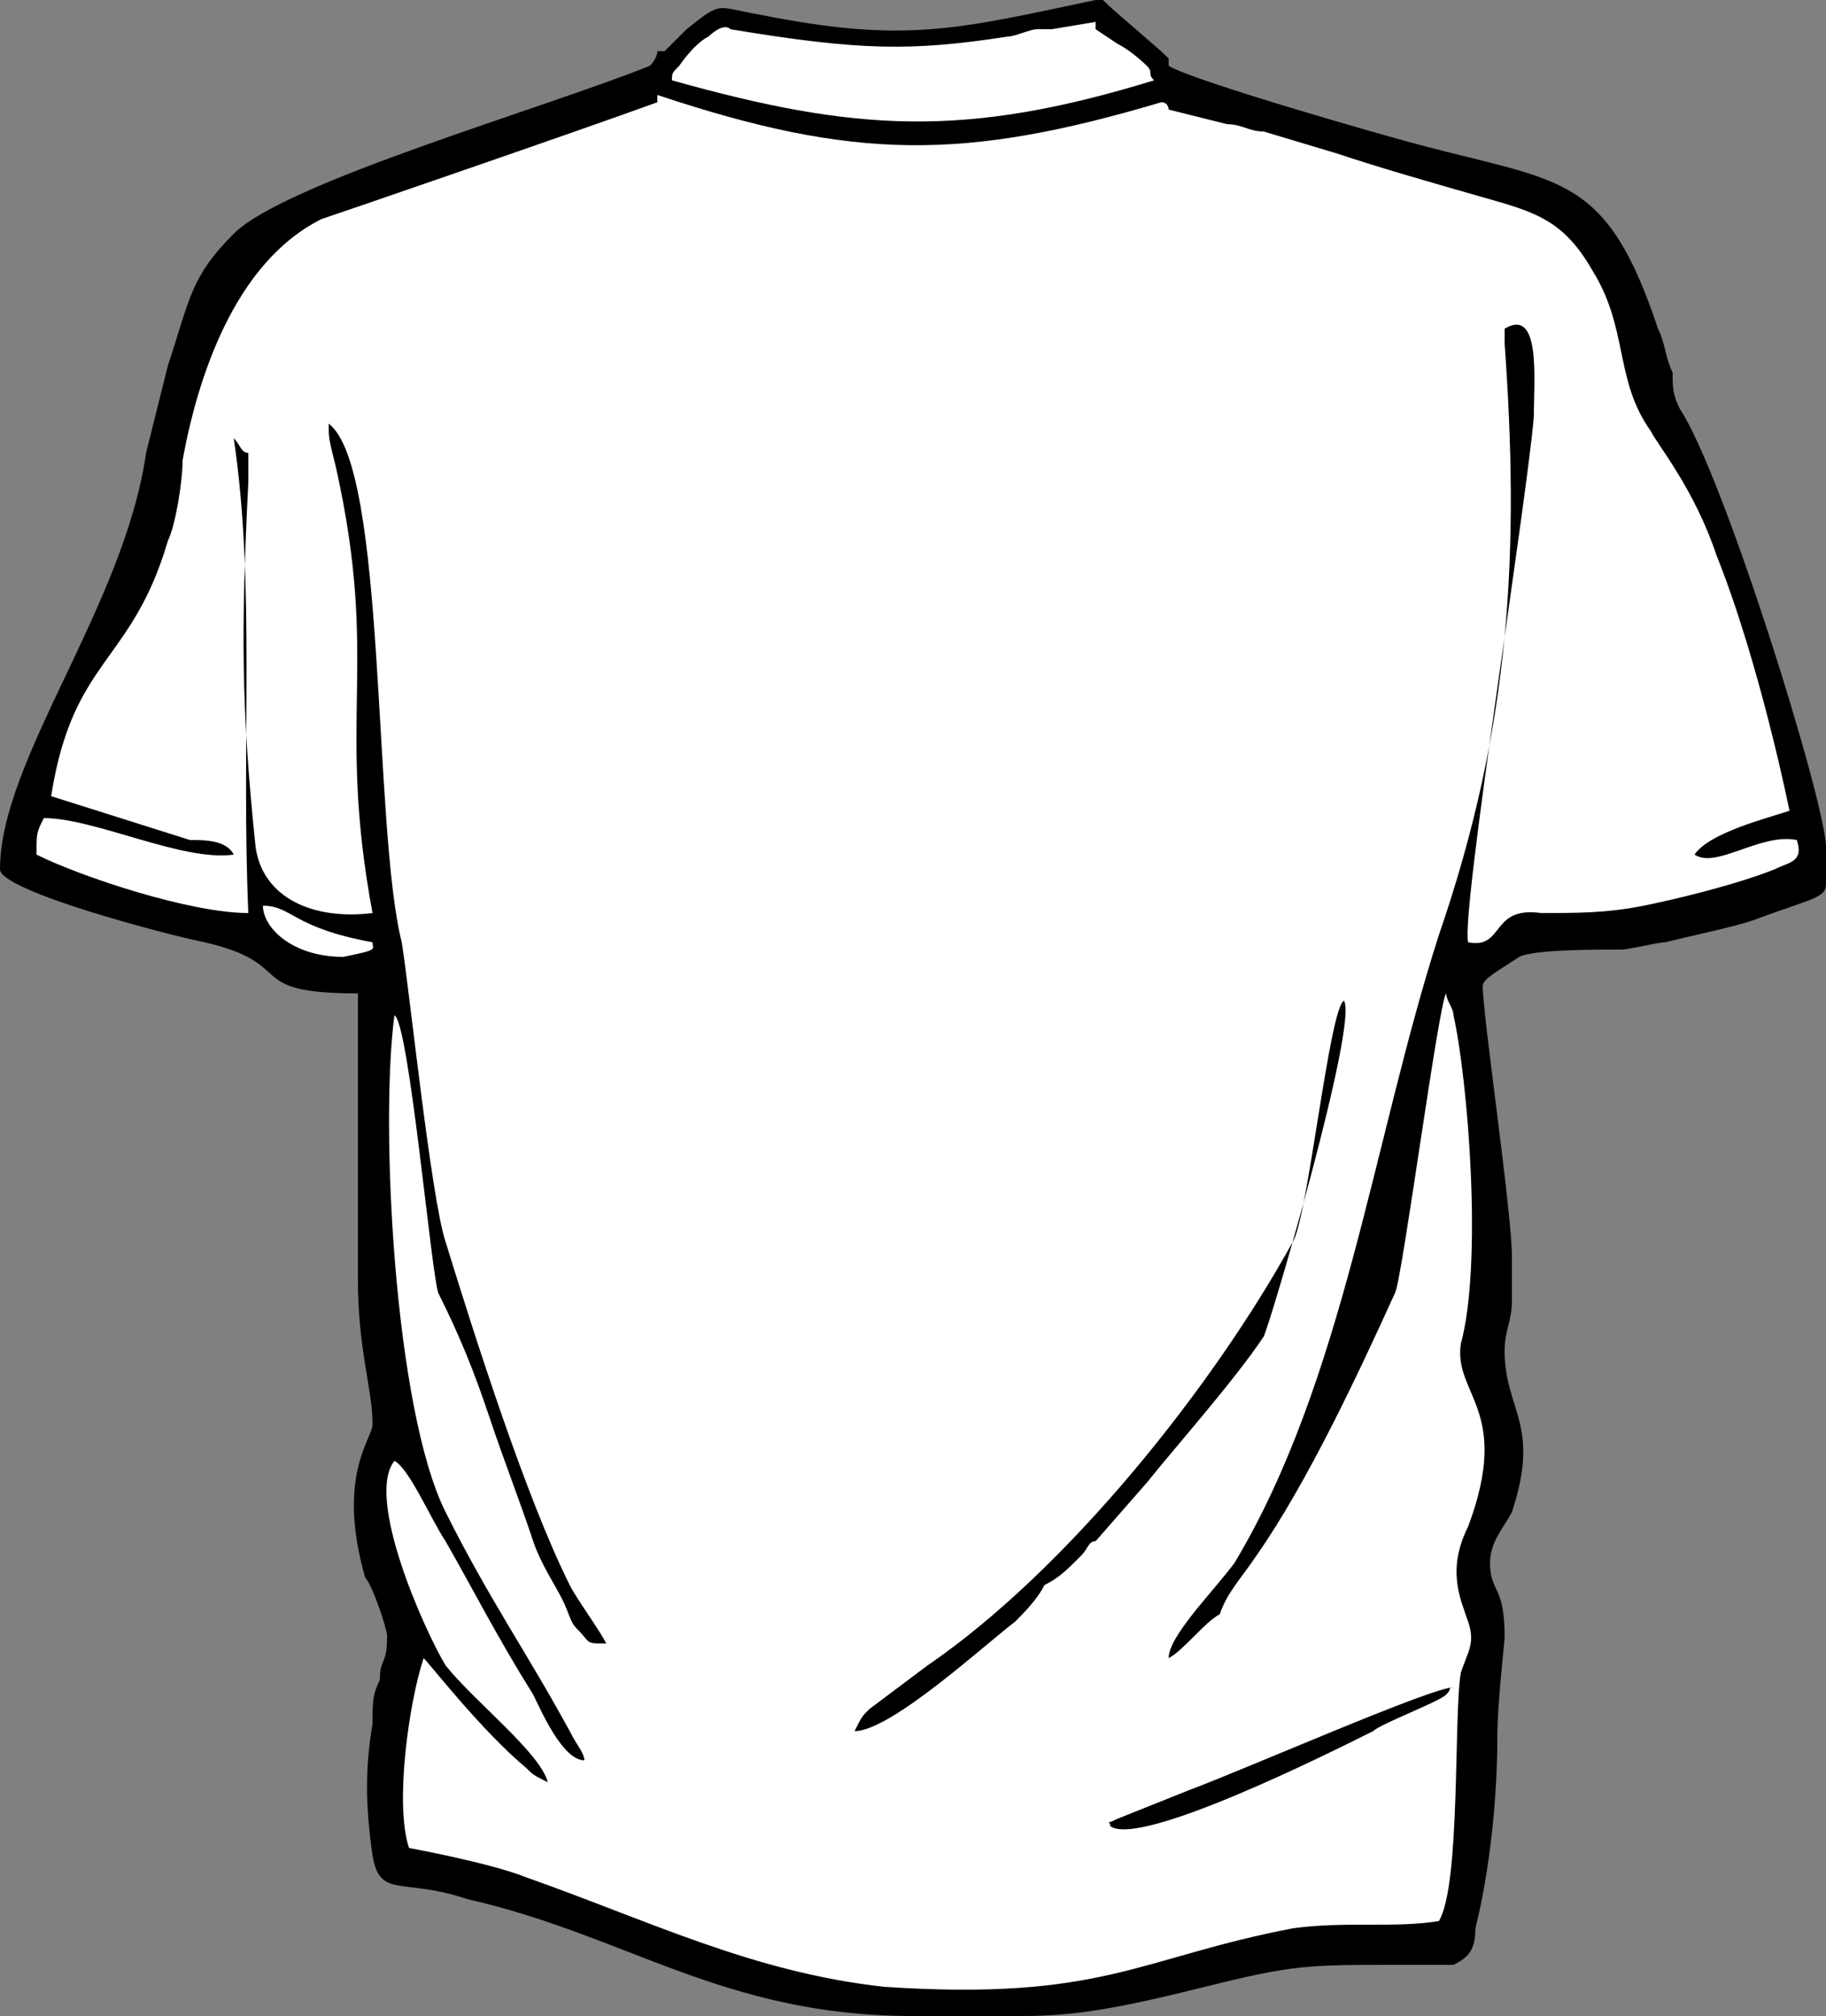 <?xml version="1.0" encoding="UTF-8"?>
<!DOCTYPE svg PUBLIC "-//W3C//DTD SVG 1.1//EN" "http://www.w3.org/Graphics/SVG/1.1/DTD/svg11.dtd">
<!-- Creator: CorelDRAW X6 -->
<svg xmlns="http://www.w3.org/2000/svg" xml:space="preserve" width="100%" height="100%" version="1.1" style="shape-rendering:geometricPrecision; text-rendering:geometricPrecision; image-rendering:optimizeQuality; fill-rule:evenodd; clip-rule:evenodd"
viewBox="0 0 13250 14628"
 xmlns:xlink="http://www.w3.org/1999/xlink">
 <rect x="0" y="0" width="13250" height="14628" fill="#808080" stroke="none"/>
 <defs>
  <style type="text/css">
   <![CDATA[
    .fil1 {fill:black}
    .fil0 {fill:white}
   ]]>
  </style>
 </defs>
 <g id="Layer_x0020_1">
  <path class="fil0" d="M2045 6547c-38,-27 -73,-58 -105,-93 -43,-49 -76,-104 -99,-163 3,111 6,221 11,332l2 52 -52 0c-118,0 -241,-18 -357,-40 -138,-26 -275,-60 -409,-98 -151,-43 -302,-92 -449,-147 -116,-42 -234,-89 -344,-144l-28 -14 0 -31c0,-35 0,-71 1,-106 1,-25 4,-49 10,-73 11,-37 30,-74 47,-108l14 -28 31 0c107,0 220,23 324,48 122,30 243,67 363,102 59,17 118,34 177,50l-867 -274 7 -43c33,-208 83,-415 169,-608 64,-143 142,-266 232,-392 82,-116 164,-228 235,-351 93,-162 160,-331 213,-510l1 -4 2 -4c18,-35 30,-82 40,-120 14,-59 26,-118 35,-177 8,-48 14,-96 19,-144 4,-40 7,-80 7,-120l0 -5 1 -4c118,-649 401,-1469 1034,-1785l3 -1 3 -1c155,-52 308,-106 462,-159 284,-97 568,-195 851,-293 212,-74 424,-148 636,-222 152,-54 304,-107 455,-162l0 -87 66 22c319,106 644,202 974,268 281,57 563,91 850,93 616,6 1215,-135 1803,-309l7 -2 7 0c39,0 73,18 91,54 1,2 3,5 4,8l388 97c52,1 94,13 142,29 40,13 74,24 117,24l7 0 538 161 1 1c349,116 704,216 1058,317 158,45 330,89 472,173 157,92 263,223 352,379 77,123 129,251 166,391 32,119 52,240 81,359 35,152 83,285 175,413l2 3 2 4c7,15 17,30 26,45 15,23 30,45 45,68 43,64 85,128 125,194 116,190 213,388 283,599 54,136 104,274 150,413 107,324 198,655 278,987 37,153 73,308 104,462l9 43 -42 14c-52,18 -105,33 -157,49 -66,21 -132,42 -196,66 -69,26 -185,73 -259,131 36,0 75,-9 105,-17 79,-22 156,-54 235,-78 102,-32 212,-56 319,-35l28 6 9 27c20,58 29,124 -11,176 -40,52 -116,68 -173,97l-1 1 -2 0c-149,60 -307,107 -460,149 -166,45 -335,85 -503,119 -129,26 -257,41 -388,48 -121,6 -243,6 -364,6l-4 0 -3 -1c-74,-10 -154,-10 -214,40 -46,39 -73,95 -121,134 -59,47 -126,52 -198,38l-31 -6 -8 -31c-5,-21 -5,-48 -5,-70 0,-35 2,-71 4,-106 8,-106 19,-212 31,-318 1,-6 1,-12 2,-18 -45,155 -95,310 -148,463 -101,315 -188,634 -270,954 -85,330 -165,660 -249,990 -117,459 -242,918 -398,1366 -150,432 -331,856 -566,1249 24,-32 47,-65 69,-98l1 0 0 -1c98,-140 188,-286 274,-435 93,-161 180,-325 265,-491 163,-320 315,-646 463,-974l1 -1 0 0c4,-9 7,-25 9,-34 6,-26 12,-52 17,-78 15,-83 29,-166 42,-249 39,-236 74,-473 110,-710 37,-244 74,-489 114,-733 14,-84 29,-167 46,-250 5,-26 10,-52 17,-77 5,-19 12,-41 26,-55l85 -86 0 121c0,16 14,43 21,57 16,31 30,61 32,96 17,76 29,153 41,229 15,100 27,200 38,300 25,237 42,475 50,713 7,212 8,427 -4,639 -6,95 -14,189 -27,283 -11,80 -25,160 -46,237 -8,59 -3,114 14,171 17,61 45,121 69,179 31,75 57,147 73,227 50,253 -16,519 -105,756l-1 2 -1 2c-60,120 -91,243 -75,376 6,50 18,98 33,146 14,43 30,86 44,129 59,176 2,241 -51,399 -8,47 -11,96 -14,144 -5,70 -7,141 -9,211 -6,175 -9,350 -15,525 -6,184 -14,371 -34,554 -13,110 -36,286 -93,382l-12 20 -23 3c-170,29 -346,28 -518,28 -181,0 -362,0 -542,25 -196,38 -390,84 -583,136 -163,44 -325,93 -488,137 -120,32 -241,62 -363,86 -136,27 -272,48 -411,62 -375,37 -758,29 -1134,4l-1 0 -2 0c-216,-24 -429,-63 -641,-114 -202,-49 -401,-109 -598,-176 -226,-77 -450,-162 -673,-247 -231,-89 -462,-178 -696,-261l-1 0 -1 -1c-50,-20 -103,-37 -155,-52 -61,-18 -124,-35 -186,-50 -112,-28 -226,-53 -340,-76 -52,-11 -104,-21 -157,-31l-29 -5 -9 -28c-110,-330 -5,-1079 106,-1410l25 -77 57 58c15,15 30,32 44,49 -39,-71 -74,-145 -107,-217 -60,-130 -114,-264 -161,-400 -54,-154 -103,-323 -123,-485 -15,-118 -18,-276 61,-374l25 -32 36 18c50,25 95,89 125,134 43,65 81,136 118,204 26,49 52,98 79,146 16,29 32,58 49,86 -22,-44 -45,-88 -67,-132 -54,-109 -96,-228 -130,-345 -43,-143 -76,-290 -104,-437 -66,-338 -108,-685 -136,-1029 -28,-340 -44,-684 -45,-1026 0,-147 2,-294 9,-441 6,-118 15,-237 30,-355l10 -69 62 31c26,13 43,47 55,81 -6,-43 -11,-86 -16,-129 -11,-86 -22,-172 -33,-258 -7,-56 -15,-113 -24,-169 -27,-110 -45,-225 -60,-337 -18,-143 -31,-286 -43,-429 -27,-336 -44,-673 -64,-1009 -13,-223 -27,-446 -46,-668 -16,-200 -36,-400 -66,-598 -17,-114 -56,-360 -127,-531 9,35 18,70 27,105l0 1 0 0c67,302 116,606 139,915 18,238 18,474 14,713 -3,236 -7,470 4,706 15,303 53,602 108,901l10 52 -53 7c-162,20 -343,12 -502,-45 17,8 34,17 52,25 142,66 299,105 453,133l41 7 0 42c0,4 1,9 2,14 2,12 4,24 1,37 -9,38 -45,53 -78,64 -23,7 -46,12 -69,17 -36,8 -72,16 -108,23l-5 1 -5 0c-161,0 -329,-39 -460,-136 -89,-65 -173,-169 -173,-285l0 -50 50 0c46,0 89,7 132,23 2,0 3,1 5,2zm1140 2478c-6,-19 -12,-38 -17,-58 2,17 4,33 7,50 9,77 19,155 31,232 4,26 8,51 12,76 3,12 5,26 8,37 81,161 155,325 222,492 -90,-275 -177,-552 -263,-829zm-1715 -2878c19,3 39,5 59,7 -20,-4 -40,-6 -59,-7zm7490 5272c-56,73 -117,142 -176,213 -36,43 -114,136 -174,225 6,-7 13,-13 20,-20 33,-33 65,-66 100,-97 24,-21 51,-44 80,-61 35,-96 91,-179 150,-260zm-5537 942c56,63 113,126 172,187 67,69 136,137 208,201 -5,-5 -9,-11 -13,-15 -83,-95 -175,-185 -265,-273 -34,-33 -68,-67 -102,-100zm204 -573c16,30 33,59 50,89 76,132 154,263 234,393l2 2 1 2c18,36 35,73 53,110 25,49 50,98 79,145 14,23 38,63 68,100 -9,-15 -17,-30 -24,-45 -130,-237 -268,-468 -407,-700 -18,-32 -37,-64 -56,-96zm235 -781c18,54 37,107 54,160 13,37 28,74 44,109 27,57 57,111 87,166 5,9 10,18 16,27 -73,-151 -139,-306 -201,-462zm272 594c13,28 25,57 36,86 8,21 16,44 27,64 7,12 15,23 25,33 22,21 41,43 60,66 4,4 14,17 19,20 2,1 5,2 10,3 -3,-6 -7,-12 -10,-17 -25,-39 -51,-77 -76,-115 -26,-39 -52,-78 -77,-117 -5,-8 -10,-15 -14,-23zm756 -11156c52,-77 139,-177 221,-221 53,-50 144,-106 211,-59 248,41 499,80 750,103 194,18 386,26 580,18 220,-9 437,-37 654,-70l4 -1 4 0c23,0 68,-17 90,-24 37,-12 84,-29 122,-29l102 0 372 -62 0 85 134 90c18,9 35,19 52,30 59,37 121,87 170,137 27,26 42,50 42,88 0,1 -1,2 0,4 2,4 9,11 11,14l59 58 -79 25c-320,98 -645,183 -975,237 -285,47 -571,69 -860,62 -576,-13 -1139,-144 -1691,-299l-37 -10 0 -38c0,-22 0,-43 7,-64 10,-29 36,-52 57,-74zm6190 2574c0,-87 4,-173 4,-260 1,-78 -1,-163 -15,-240 -6,-29 -21,-96 -51,-110 -13,-7 -33,-1 -50,6l0 74c26,365 43,729 44,1094 14,-102 27,-203 40,-305 10,-86 21,-173 28,-259zm-4320 9106l-420 315c-13,13 -27,26 -38,40 -2,3 -4,6 -6,9 166,-65 409,-252 505,-327 105,-82 209,-167 311,-253 43,-35 85,-71 128,-106 31,-25 62,-51 94,-75 68,-68 145,-148 191,-233 -238,227 -493,444 -765,630zm817 -680c25,-13 49,-28 72,-45 57,-42 110,-96 160,-146 14,-15 25,-31 36,-49 13,-21 25,-40 46,-55 11,-7 22,-12 34,-14l358 -409c68,-85 138,-169 208,-252 84,-100 168,-200 250,-300 72,-88 143,-175 212,-265 60,-77 118,-155 172,-236 3,-5 5,-12 7,-17 6,-15 11,-30 16,-45 16,-49 31,-99 46,-148 8,-24 15,-48 23,-73 -99,160 -202,317 -308,470 -200,289 -414,570 -640,839 -218,259 -448,510 -692,745zm602 1778c7,-1 13,-1 18,-1 76,-8 157,-29 231,-50 101,-30 201,-66 299,-103 111,-43 221,-88 330,-136 297,-128 589,-269 879,-414 9,-8 21,-16 35,-24 -141,57 -282,115 -422,173 -170,70 -340,140 -509,210 -127,53 -255,105 -383,154l-478 191z"/>
 </g>
 <g id="Layer_x0020_1_0">
  <path class="fil1" d="M2703 6837c-583,-106 -583,-265 -795,-265 0,159 212,371 583,371 265,-53 212,-53 212,-106zm5671 -6254c-1378,424 -2173,371 -3498,0 0,-53 0,-53 53,-106 0,0 106,-159 212,-212 0,0 106,-106 159,-53 954,159 1325,159 2014,53 53,0 159,-53 212,-53 53,0 53,0 106,0l318 -53c0,0 0,0 0,53 0,0 0,0 0,0l159 106 0 0c106,53 212,159 212,159 53,53 0,53 53,106zm-3604 106c1431,477 2226,477 3657,53 53,0 53,53 53,53l424 106c106,0 159,53 265,53l530 159c318,106 689,212 1060,318 371,106 583,159 795,530 265,424 159,795 424,1166 53,106 318,424 477,901 318,795 530,1855 530,1855 -159,53 -583,159 -689,318 159,106 477,-159 742,-106 53,159 -53,159 -159,212 -265,106 -689,212 -954,265 -265,53 -477,53 -742,53 -371,-53 -265,265 -530,212 -53,-212 424,-3180 477,-3816 0,-265 53,-795 -212,-636 0,0 0,53 0,106 106,1484 53,2756 -477,4293 -477,1484 -689,3233 -1484,4558 -159,212 -477,530 -477,689 106,-53 265,-265 371,-318 53,-159 159,-265 265,-424 371,-530 742,-1325 1007,-1908 53,-106 318,-2120 371,-2173 0,53 53,106 53,159 106,477 212,1802 53,2385 -53,371 371,477 53,1325 -159,318 -53,530 0,689 53,159 0,212 -53,371 -53,318 0,1537 -159,1802 -318,53 -689,0 -1060,53 -1113,212 -1378,530 -2968,424 -954,-106 -1696,-477 -2597,-795 -265,-106 -848,-212 -848,-212 -106,-318 0,-1060 106,-1378 53,53 424,530 742,795 53,53 53,53 159,106 -53,-212 -530,-583 -742,-848 -159,-265 -583,-1219 -371,-1484 106,53 265,424 371,583 212,371 371,689 636,1113 53,106 212,477 371,477 0,-53 -53,-106 -106,-212 -318,-583 -583,-954 -901,-1590 -371,-742 -477,-2809 -371,-3604 106,53 265,1855 318,2014 159,318 265,583 371,901 106,318 212,583 318,901 53,159 159,318 212,424 53,106 53,159 106,212 106,106 53,106 212,106 -53,-106 -212,-318 -265,-424 -318,-636 -689,-1802 -901,-2491 -106,-318 -265,-1855 -318,-2173 -212,-848 -106,-3445 -530,-3763 0,0 0,0 0,0 0,106 0,106 53,318 318,1431 0,1802 265,3233 -424,53 -795,-106 -848,-477 -106,-1007 -106,-1590 -53,-2650l0 0c0,-53 0,-53 0,-53 0,0 0,-53 0,-53l0 -106c-53,0 -53,-53 -106,-106 159,1060 53,2226 106,3445 -424,0 -1219,-265 -1537,-424 0,-159 0,-159 53,-265 371,0 1007,318 1378,265 -53,-106 -212,-106 -318,-106l-1007 -318c159,-1007 583,-954 848,-1855 53,-106 106,-424 106,-583 106,-583 371,-1431 1007,-1749 159,-53 1855,-636 2438,-848l0 0c0,0 0,0 0,-53zm3710 -212c0,0 0,-53 0,-53 -106,-106 -371,-318 -477,-424 -53,0 -53,0 -53,0 -1007,212 -1378,318 -2438,106 -318,-53 -265,-106 -530,106 -53,53 -106,106 -159,159 0,0 0,0 -53,0 0,53 -53,106 -53,106 -795,318 -2650,848 -3021,1219 -318,318 -318,477 -477,954 -53,212 -106,424 -159,636 -159,1113 -1060,2226 -1060,3021 0,159 1219,477 1484,530 689,159 265,371 1113,371l0 2067c0,530 106,795 106,1060 0,106 -265,371 -53,1113 53,53 159,371 159,424 0,212 -53,159 -53,318 -53,106 -53,159 -53,318 -53,318 -53,583 0,954 53,318 212,159 689,318 1166,265 1855,848 3233,848l795 0c371,0 689,-53 1325,-212 636,-159 742,-159 1378,-159 159,0 318,0 424,0 106,-53 159,-106 159,-265 106,-424 159,-954 159,-1378 0,-265 53,-689 53,-742 0,-371 -106,-318 -106,-530 0,-159 106,-265 159,-371 212,-636 -53,-742 -53,-1166 0,-159 53,-212 53,-371l0 -318c0,-318 -212,-1749 -212,-1961 0,-53 106,-106 265,-212 106,-53 530,-53 742,-53 53,0 265,-53 318,-53 212,-53 477,-106 636,-159 424,-159 530,-159 530,-265l0 -265c0,-318 -742,-2703 -1060,-3180 -53,-106 -53,-159 -53,-265 -53,-106 -53,-212 -106,-318 -371,-1113 -689,-1060 -1696,-1325 -212,-53 -1696,-477 -1855,-583 0,0 0,0 0,0zm901 8533c106,-159 265,-1696 371,-1749 106,159 -530,2332 -583,2438 -212,318 -636,795 -848,1060l-371 424c-53,0 -53,53 -106,106 -106,106 -159,159 -265,212 -53,106 -159,212 -212,265 -212,159 -901,795 -1166,795 53,-106 53,-106 106,-159l424 -318c1007,-689 2067,-2014 2650,-3074zm1166 3233c-53,0 0,0 -53,53 -53,53 -477,212 -530,265 -318,159 -1696,848 -1908,689 0,-53 -53,0 53,-53l530 -212c424,-159 1749,-742 1908,-742z"/>
 </g>
</svg>
